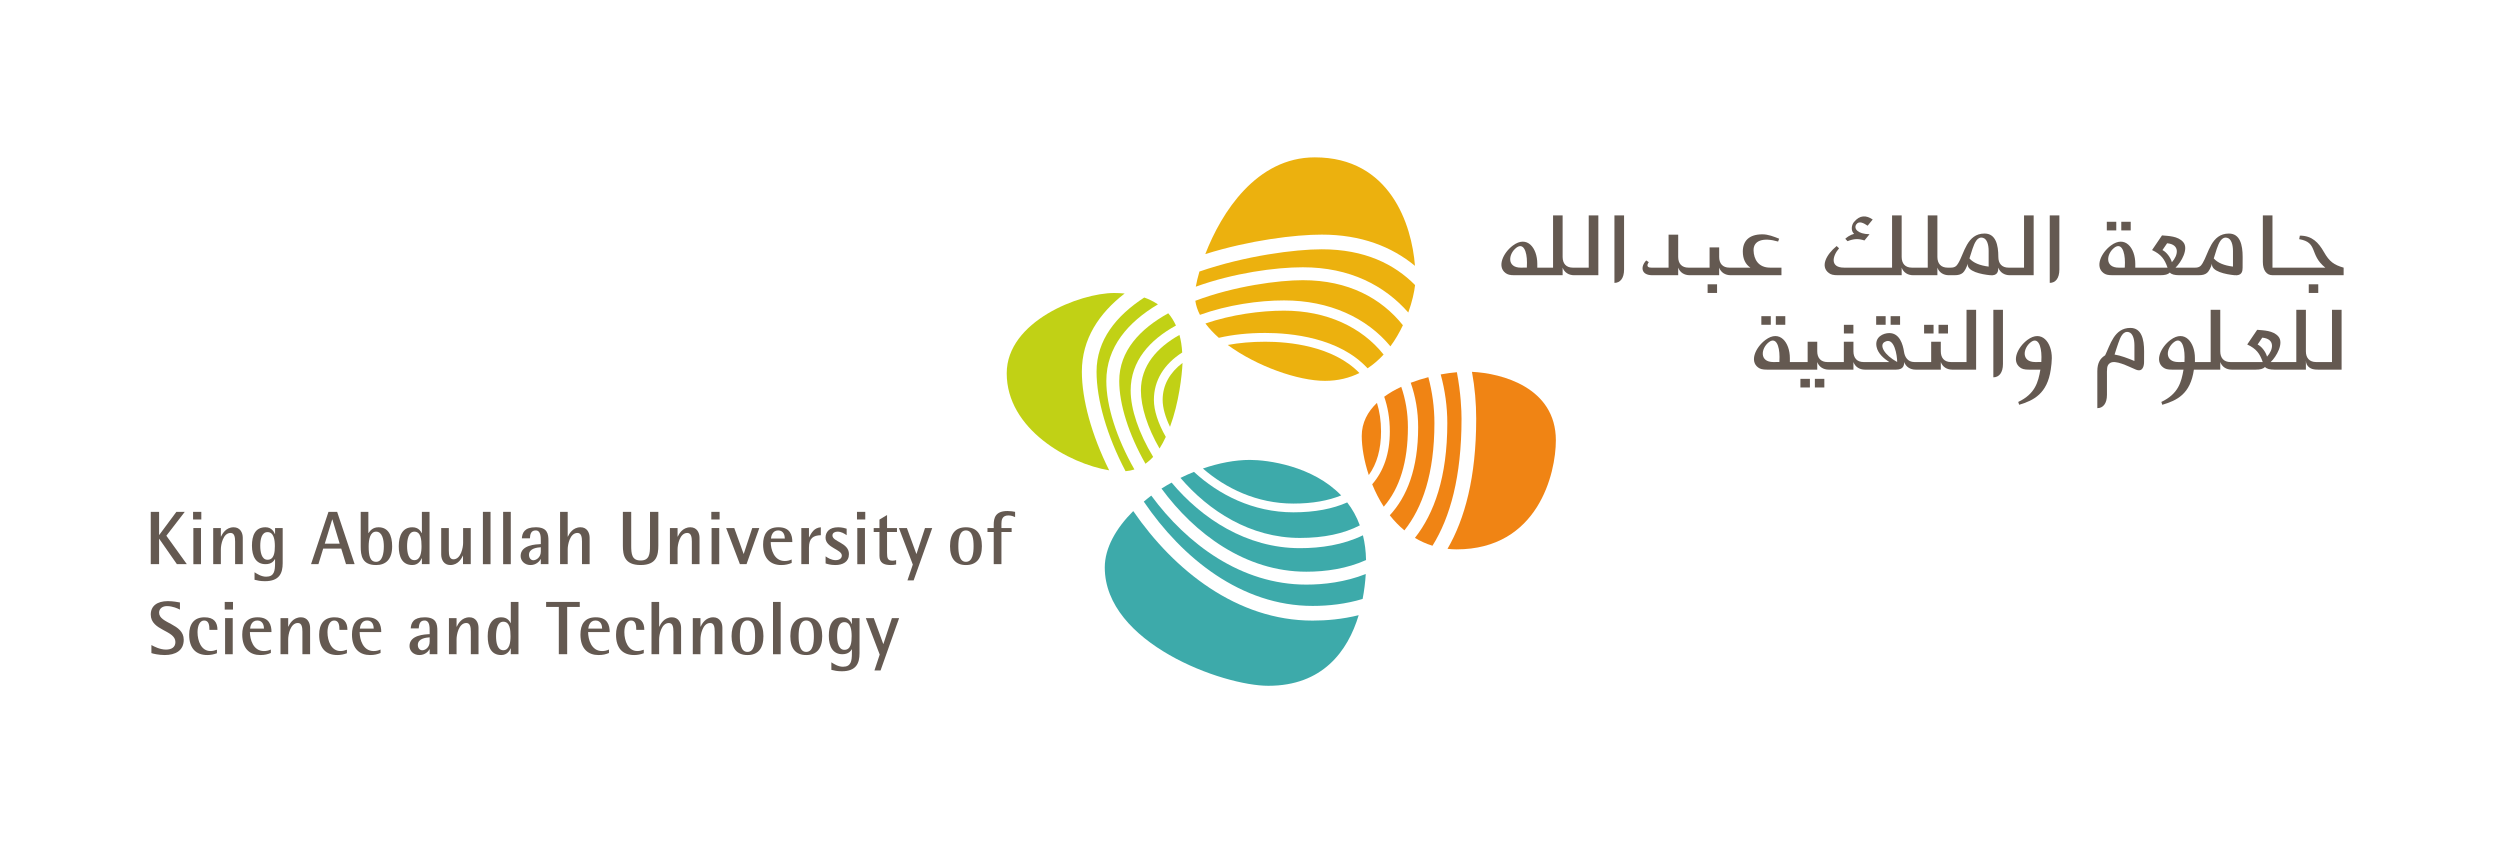 <?xml version="1.0" encoding="UTF-8" standalone="no"?>
<!-- Created with Inkscape (http://www.inkscape.org/) -->

<svg
   xmlns:dc="http://purl.org/dc/elements/1.1/"
   xmlns:cc="http://creativecommons.org/ns#"
   xmlns:rdf="http://www.w3.org/1999/02/22-rdf-syntax-ns#"
   xmlns:svg="http://www.w3.org/2000/svg"
   xmlns="http://www.w3.org/2000/svg"
   xmlns:sodipodi="http://sodipodi.sourceforge.net/DTD/sodipodi-0.dtd"
   xmlns:inkscape="http://www.inkscape.org/namespaces/inkscape"
   id="svg2"
   version="1.1"
   inkscape:version="0.91 r13725"
   xml:space="preserve"
   width="538.549"
   height="183.549"
   viewBox="0 0 538.549 183.549"
   sodipodi:docname="KAUST new logo edits horizontal-color.pdf"><defs
     id="defs6"><clipPath
       clipPathUnits="userSpaceOnUse"
       id="clipPath16"><path
         d="m 0,146.839 430.839,0 L 430.839,0 0,0 0,146.839 Z"
         id="path18"
         inkscape:connector-curvature="0" /></clipPath></defs><sodipodi:namedview
     pagecolor="#ffffff"
     bordercolor="#666666"
     borderopacity="1"
     objecttolerance="10"
     gridtolerance="10"
     guidetolerance="10"
     inkscape:pageopacity="0"
     inkscape:pageshadow="2"
     inkscape:window-width="1192"
     inkscape:window-height="706"
     id="namedview4"
     showgrid="false"
     inkscape:zoom="0.85043366"
     inkscape:cx="269.27438"
     inkscape:cy="91.774376"
     inkscape:window-x="722"
     inkscape:window-y="165"
     inkscape:window-maximized="0"
     inkscape:current-layer="g10" /><g
     id="g10"
     inkscape:groupmode="layer"
     inkscape:label="KAUST new logo edits horizontal-color"
     transform="matrix(1.25,0,0,-1.25,0,183.549)"><g
       id="g12"><g
         id="g14"
         clip-path="url(#clipPath16)"><g
           id="g20"
           transform="translate(318.394,105.276)"><path
             d="M 0,0 C 1.092,0.427 1.857,0.466 2.919,0.123 L 3.794,1.199 C 1.702,1.226 1.026,2.205 1.514,2.898 1.987,3.574 2.833,3.095 3.464,2.663 L 4.338,3.736 C 3.249,4.475 2.126,4.564 1.078,3.26 0.717,2.804 0.508,1.83 1.134,1.26 0.48,1.11 -0.092,0.694 -0.388,0.411 L 0,0 Z"
             style="fill:#645951;fill-opacity:1;fill-rule:nonzero;stroke:none"
             id="path22"
             inkscape:connector-curvature="0" /></g><g
           id="g24"
           transform="translate(353.245,109.717)"><path
             d="m 0,0 0,-11.63 c 1,0 1.657,0.811 1.657,2.288 L 1.657,0 0,0 Z"
             style="fill:#645951;fill-opacity:1;fill-rule:nonzero;stroke:none"
             id="path26"
             inkscape:connector-curvature="0" /></g><g
           id="g28"
           transform="translate(343.524,93.449)"><path
             d="m 0,0 0,-11.636 c 0.992,0 1.657,0.815 1.657,2.291 L 1.657,0 0,0 Z"
             style="fill:#645951;fill-opacity:1;fill-rule:nonzero;stroke:none"
             id="path30"
             inkscape:connector-curvature="0" /></g><g
           id="g32"
           transform="translate(342.715,103.6)"><path
             d="m 0,0 0,-2.707 c -1.548,0.202 -2.626,0.644 -3.308,1.409 0.192,0.596 0.313,1.026 0.522,1.647 0.38,1.112 0.853,2.157 1.794,1.908 C -0.304,2.084 0,1.118 0,0 m -14.99,-2.885 c 0.301,-0.833 1.05,-1.306 1.977,-1.306 l 4.179,0 0,1.306 c 0.296,-0.833 1.052,-1.306 1.974,-1.306 l 0.956,0 c 0.696,0 1.092,0.123 1.447,0.408 0.307,0.243 0.689,0.982 0.846,1.576 -0.157,-1.34 2.375,-1.838 3.867,-1.984 1.336,-0.137 1.406,0.74 1.406,1.306 0.302,-0.833 1.056,-1.306 1.977,-1.306 l 4.119,0 0,10.308 -1.66,0 0,-9.002 -2.673,0 c -1.142,0 -1.755,0.701 -1.755,1.843 0,2.092 -0.458,4.035 -2.374,4.035 -3.048,0 -3.501,-3.428 -4.53,-5.106 -0.289,-0.471 -0.532,-0.772 -1.312,-0.772 l -0.534,0 c -1.139,0 -1.754,0.701 -1.754,1.843 l 0,7.159 -1.66,0 0,-9.002 -2.744,0 c -1.134,0 -1.752,0.701 -1.752,1.843 l 0,7.159 -1.655,0 0,-9.002 -8.271,0 c -2.435,0 -2.045,1.969 -0.864,3.328 l -0.416,0.395 c -1.82,-1.492 -2.854,-3.545 -1.335,-4.655 0.347,-0.257 0.724,-0.374 1.518,-0.374 l 11.023,0 0,1.306 z"
             style="fill:#645951;fill-opacity:1;fill-rule:nonzero;stroke:none"
             id="path34"
             inkscape:connector-curvature="0" /></g><g
           id="g36"
           transform="translate(278.224,109.717)"><path
             d="m 0,0 0,-11.63 c 0.995,0 1.66,0.811 1.66,2.288 L 1.66,0 0,0 Z"
             style="fill:#645951;fill-opacity:1;fill-rule:nonzero;stroke:none"
             id="path38"
             inkscape:connector-curvature="0" /></g><g
           id="g40"
           transform="translate(401.885,93.449)"><path
             d="m 0,0 0,-9.004 -2.736,0 c -1.144,0 -1.762,0.704 -1.762,1.843 l 0,7.161 -1.652,0 0,-9.004 -4.414,0 c 1,0.94 2.327,3.278 1.311,4.422 -0.916,1.034 -2.542,1.029 -3.64,1.134 l -1.716,-2.527 c 1.591,-0.743 2.168,-1.579 2.675,-3.029 l -5.566,0 c -1.142,0 -1.755,0.704 -1.755,1.843 l 0,7.161 -1.654,0 0,-9.004 -2.713,0 0,0.672 c 0,2.718 -1.754,4.973 -4.205,3.143 -1.684,-1.26 -2.773,-3.637 -1.257,-4.75 0.354,-0.259 0.729,-0.374 1.524,-0.374 l 1.972,0 c -0.377,-2.158 -0.878,-4.164 -3.82,-5.564 l 0.162,-0.495 c 2.503,0.749 4.847,1.82 5.446,6.059 l 4.545,0 0,1.309 c 0.304,-0.83 1.053,-1.309 1.983,-1.309 l 4.105,0 c 0.801,0 1.296,0.125 1.623,0.458 0.293,-0.319 0.822,-0.458 1.621,-0.458 l 5.425,0 0,1.55 c 0.008,-0.524 0.246,-0.925 0.595,-1.176 0.35,-0.259 0.727,-0.374 1.526,-0.374 l 4.032,0 L 1.655,0 0,0 Z m -12.819,-5.983 0.804,1.187 c 2.27,-0.221 1.911,-2.087 0.822,-3.276 -0.225,0.845 -0.977,1.796 -1.626,2.089 m -12.602,-3.014 c -0.282,0 -0.84,-0.007 -1.045,-0.007 -2.445,0 -2.149,2.361 -0.777,3.422 1.213,0.945 1.838,-0.574 1.838,-2.535 l -0.016,-0.88 z"
             style="fill:#645951;fill-opacity:1;fill-rule:nonzero;stroke:none"
             id="path42"
             inkscape:connector-curvature="0" /></g><g
           id="g44"
           transform="translate(353.602,85.118)"><path
             d="m 0,0 c 0.021,2.705 -1.757,4.975 -4.21,3.14 -1.682,-1.255 -2.77,-3.635 -1.26,-4.747 0.357,-0.26 0.728,-0.375 1.53,-0.375 l 1.968,0 c -0.377,-2.155 -0.88,-4.16 -3.817,-5.566 l 0.162,-0.487 c 2.501,0.741 4.836,1.922 5.443,6.053 C -0.079,-1.275 -0.008,-0.633 0,0 m -1.81,-0.665 c -0.277,0 -0.832,-0.008 -1.039,-0.008 -2.443,0 -2.149,2.362 -0.78,3.417 1.215,0.945 1.843,-0.568 1.843,-2.532 L -1.81,-0.665 Z"
             style="fill:#645951;fill-opacity:1;fill-rule:nonzero;stroke:none"
             id="path46"
             inkscape:connector-curvature="0" /></g><g
           id="g48"
           transform="translate(263.13,100.722)"><path
             d="m 0,0 c -0.283,0 -0.836,-0.008 -1.045,-0.008 -2.44,0 -2.149,2.367 -0.777,3.423 1.209,0.942 1.843,-0.571 1.843,-2.533 L 0,0 Z m 6.166,-1.314 0,1.306 C 6.472,-0.84 7.221,-1.314 8.148,-1.314 l 4.173,0 0,10.308 -1.657,0 0,-9.002 -2.739,0 c -1.144,0 -1.759,0.702 -1.759,1.843 l 0,7.159 -1.649,0 0,-9.002 -2.716,0 0,0.673 c 0,2.718 -1.751,4.975 -4.207,3.137 -1.682,-1.254 -2.771,-3.632 -1.26,-4.742 0.357,-0.262 0.731,-0.374 1.529,-0.374 l 8.303,0 z"
             style="fill:#645951;fill-opacity:1;fill-rule:nonzero;stroke:none"
             id="path50"
             inkscape:connector-curvature="0" /></g><g
           id="g52"
           transform="translate(384.12,106.59)"><path
             d="m 0,0 c -3.053,0 -3.503,-3.422 -4.529,-5.105 -0.288,-0.469 -0.537,-0.773 -1.318,-0.773 l -3.356,0 c 1,0.94 2.327,3.283 1.316,4.419 -0.921,1.043 -2.545,1.035 -3.641,1.14 l -1.715,-2.527 c 1.589,-0.746 2.162,-1.584 2.668,-3.032 l -5.559,0 0,0.67 c 0,2.726 -1.752,4.98 -4.208,3.145 -1.683,-1.257 -2.772,-3.634 -1.259,-4.747 0.351,-0.259 0.733,-0.369 1.529,-0.369 l 8.271,0 c 0.796,0 1.296,0.125 1.621,0.455 0.288,-0.317 0.82,-0.455 1.62,-0.455 l 3.355,0 c 0.696,0 1.089,0.12 1.445,0.406 0.306,0.248 0.689,0.981 0.846,1.576 -0.157,-1.344 2.38,-1.83 3.864,-1.982 1.335,-0.139 1.411,0.736 1.411,1.301 l 0.008,1.843 C 2.369,-1.94 1.916,0 0,0 m -17.941,-5.873 c -0.28,0 -0.83,-0.005 -1.039,-0.005 -2.446,0 -2.15,2.364 -0.781,3.427 1.213,0.94 1.844,-0.57 1.844,-2.537 l -0.024,-0.885 z m 6.486,3.022 0.808,1.178 c 2.266,-0.215 1.905,-2.081 0.818,-3.27 -0.226,0.848 -0.977,1.796 -1.626,2.092 M 0.701,-5.697 c -1.553,0.198 -2.628,0.646 -3.311,1.405 0.199,0.6 0.311,1.032 0.518,1.653 0.382,1.113 0.863,2.155 1.804,1.901 0.683,-0.168 0.989,-1.134 0.989,-2.252 l 0,-2.707 z"
             style="fill:#645951;fill-opacity:1;fill-rule:nonzero;stroke:none"
             id="path54"
             inkscape:connector-curvature="0" /></g><g
           id="g56"
           transform="translate(305.059,100.715)"><path
             d="m 0,0 c -2.05,0 -2.814,1.464 -2.856,2.959 -0.05,1.723 1.652,2.286 4.231,1.537 L 1.553,4.988 C 0.615,5.352 -0.333,5.742 -1.33,5.742 -3.621,5.742 -4.71,4.614 -4.71,2.77 -4.71,1.503 -4.255,0.571 -3.403,0 L -7.03,0 c -1.139,0 -1.754,0.702 -1.754,1.841 l 0,1.649 -1.652,0 0,-3.49 -3.656,0 c -1.138,0 -1.754,0.702 -1.754,1.841 l 0,3.836 -1.657,0 0,-5.677 -2.987,0 c -0.825,0 -0.747,0.487 -0.422,0.94 l -0.442,0.301 c -1.056,-1.123 -0.854,-2.547 1.031,-2.547 l 4.477,0 0,1.306 c 0.304,-0.835 1.053,-1.306 1.982,-1.306 l 5.08,0 0,1.306 c 0.301,-0.835 1.053,-1.306 1.981,-1.306 l 8.753,0 L 1.95,0 0,0 Z"
             style="fill:#645951;fill-opacity:1;fill-rule:nonzero;stroke:none"
             id="path58"
             inkscape:connector-curvature="0" /></g><g
           id="g60"
           transform="translate(400.5,103.399)"><path
             d="M 0,0 C -0.94,1.644 -2.045,2.833 -4.152,2.833 L -4.266,2.225 c 3.321,-0.573 1.692,-2.662 4.498,-4.911 l -9.105,0 0,9.009 -1.658,0 0,-8.025 c 0,-1.48 0.665,-2.286 1.658,-2.286 l 12.264,0 0,1.302 C 1.723,-2.208 0.935,-1.645 0,0"
             style="fill:#645951;fill-opacity:1;fill-rule:nonzero;stroke:none"
             id="path62"
             inkscape:connector-curvature="0" /></g><g
           id="g64"
           transform="translate(306.651,84.453)"><path
             d="m 0,0 c -0.277,0 -0.827,-0.008 -1.042,-0.008 -2.435,0 -2.147,2.362 -0.777,3.42 1.215,0.943 1.842,-0.571 1.842,-2.535 L 0,0 Z M 18.116,3.443 C 19.834,4.462 20.3,1.035 20.3,0 18.085,1.205 17.171,2.875 18.116,3.443 m -16.309,-3.451 0,0.673 C 1.807,3.38 0.055,5.64 -2.4,3.805 -4.082,2.548 -5.174,0.17 -3.663,-0.942 c 0.353,-0.26 0.73,-0.375 1.532,-0.375 l 8.656,0 0,1.309 c 0.303,-0.829 1.05,-1.309 1.977,-1.309 l 4.26,0 0,1.309 c 0.303,-0.829 1.05,-1.309 1.976,-1.309 l 5.355,0 c 1.291,0 1.411,0.744 1.411,1.309 0.301,-0.829 1.053,-1.309 1.975,-1.309 l 4.34,0 0,1.309 c 0.304,-0.829 1.045,-1.309 1.972,-1.309 l 4.113,0 0,10.311 -1.652,0 0,-9.002 -2.676,0 c -1.146,0 -1.757,0.705 -1.757,1.846 l 0,1.65 -1.66,0 0,-3.496 -2.901,0 c -1.136,0 -1.65,0.883 -1.78,1.768 -0.186,1.251 -0.746,3.225 -2.542,3.225 -1.022,0 -2.538,-0.662 -2.187,-2.372 0.238,-1.165 1.286,-2.039 2.187,-2.621 l -4.425,0 c -1.139,0 -1.749,0.705 -1.749,1.846 l 0,1.65 -1.655,0 0,-3.496 -2.828,0 c -1.139,0 -1.754,0.705 -1.754,1.846 l 0,1.65 -1.655,0 0,-3.496 -3.063,0 z"
             style="fill:#645951;fill-opacity:1;fill-rule:nonzero;stroke:none"
             id="path66"
             inkscape:connector-curvature="0" /></g><path
           d="m 294.283,96.353 1.628,0 0,1.492 -1.628,0 0,-1.492 z"
           style="fill:#645951;fill-opacity:1;fill-rule:nonzero;stroke:none"
           id="path68"
           inkscape:connector-curvature="0" /><path
           d="m 365.573,107.13 1.626,0 0,1.49 -1.626,0 0,-1.49 z"
           style="fill:#645951;fill-opacity:1;fill-rule:nonzero;stroke:none"
           id="path70"
           inkscape:connector-curvature="0" /><path
           d="m 363.078,107.13 1.631,0 0,1.49 -1.631,0 0,-1.49 z"
           style="fill:#645951;fill-opacity:1;fill-rule:nonzero;stroke:none"
           id="path72"
           inkscape:connector-curvature="0" /><path
           d="m 306.038,90.868 1.631,0 0,1.484 -1.631,0 0,-1.484 z"
           style="fill:#645951;fill-opacity:1;fill-rule:nonzero;stroke:none"
           id="path74"
           inkscape:connector-curvature="0" /><path
           d="m 317.768,89.367 1.637,0 0,1.495 -1.637,0 0,-1.495 z"
           style="fill:#645951;fill-opacity:1;fill-rule:nonzero;stroke:none"
           id="path76"
           inkscape:connector-curvature="0" /><path
           d="m 303.543,90.868 1.628,0 0,1.484 -1.628,0 0,-1.484 z"
           style="fill:#645951;fill-opacity:1;fill-rule:nonzero;stroke:none"
           id="path78"
           inkscape:connector-curvature="0" /><path
           d="m 325.822,90.868 1.629,0 0,1.484 -1.629,0 0,-1.484 z"
           style="fill:#645951;fill-opacity:1;fill-rule:nonzero;stroke:none"
           id="path80"
           inkscape:connector-curvature="0" /><path
           d="m 323.331,90.868 1.634,0 0,1.484 -1.634,0 0,-1.484 z"
           style="fill:#645951;fill-opacity:1;fill-rule:nonzero;stroke:none"
           id="path82"
           inkscape:connector-curvature="0" /><path
           d="m 334.079,89.367 1.629,0 0,1.495 -1.629,0 0,-1.495 z"
           style="fill:#645951;fill-opacity:1;fill-rule:nonzero;stroke:none"
           id="path84"
           inkscape:connector-curvature="0" /><path
           d="m 331.59,89.367 1.631,0 0,1.495 -1.631,0 0,-1.495 z"
           style="fill:#645951;fill-opacity:1;fill-rule:nonzero;stroke:none"
           id="path86"
           inkscape:connector-curvature="0" /><path
           d="m 312.767,80.064 1.631,0 0,1.487 -1.631,0 0,-1.487 z"
           style="fill:#645951;fill-opacity:1;fill-rule:nonzero;stroke:none"
           id="path88"
           inkscape:connector-curvature="0" /><path
           d="m 310.275,80.064 1.636,0 0,1.487 -1.636,0 0,-1.487 z"
           style="fill:#645951;fill-opacity:1;fill-rule:nonzero;stroke:none"
           id="path90"
           inkscape:connector-curvature="0" /><path
           d="m 397.882,96.353 1.636,0 0,1.492 -1.636,0 0,-1.492 z"
           style="fill:#645951;fill-opacity:1;fill-rule:nonzero;stroke:none"
           id="path92"
           inkscape:connector-curvature="0" /><g
           id="g94"
           transform="translate(367.138,90.328)"><path
             d="M 0,0 C 1.917,0 2.367,-1.935 2.367,-4.032 L 2.359,-5.878 c 0,-0.563 -0.17,-1.822 -1.409,-1.307 -1.471,0.616 -3.542,1.731 -4.459,1.126 -0.607,-0.408 -0.525,-1.028 -0.525,-2.343 l 0,-3.144 c 0,-1.477 -0.671,-2.284 -1.66,-2.284 l 0,6.368 c 0,1.492 0.547,2.205 1.235,2.666 0.034,0.021 0.073,0.042 0.107,0.065 C -3.472,-2.956 -2.802,0 0,0 m 0.699,-5.697 0,2.712 c 0,1.113 -0.303,2.077 -0.987,2.26 -0.947,0.241 -1.424,-0.804 -1.799,-1.917 -0.196,-0.539 -0.444,-1.356 -0.634,-1.948 1.059,-0.167 2.313,-0.649 3.42,-1.107"
             style="fill:#645951;fill-opacity:1;fill-rule:nonzero;stroke:none"
             id="path96"
             inkscape:connector-curvature="0" /></g><g
           id="g98"
           transform="translate(25.98,58.629)"><path
             d="m 0,0 1.437,0 0,-3.985 0.021,0 L 4.417,0 5.862,0 2.689,-4.116 l 3.527,-4.899 -1.71,0 -3.048,4.37 -0.021,0 0,-4.37 L 0,-9.015 0,0 Z"
             style="fill:#645951;fill-opacity:1;fill-rule:nonzero;stroke:none"
             id="path100"
             inkscape:connector-curvature="0" /></g><path
           d="m 33.274,57.314 1.42,0 0,1.314 -1.42,0 0,-1.314 z m 0.048,-7.705 1.319,0 0,6.231 -1.319,0 0,-6.231 z"
           style="fill:#645951;fill-opacity:1;fill-rule:nonzero;stroke:none"
           id="path102"
           inkscape:connector-curvature="0" /><g
           id="g104"
           transform="translate(36.743,55.832)"><path
             d="m 0,0 1.319,0 0,-1.472 0.024,0 c 0.213,0.44 0.812,1.611 2.181,1.611 1.097,0 1.571,-0.909 1.571,-1.809 l 0,-4.546 -1.322,0 0,3.886 c 0,0.788 -0.118,1.492 -0.786,1.492 -1.298,0 -1.668,-2.037 -1.668,-2.809 l 0,-2.569 L 0,-6.216 0,0 Z"
             style="fill:#645951;fill-opacity:1;fill-rule:nonzero;stroke:none"
             id="path106"
             inkscape:connector-curvature="0" /></g><g
           id="g108"
           transform="translate(46.109,50.373)"><path
             d="M 0,0 C 1.149,0 1.26,1.319 1.26,2.346 1.26,3.377 1.1,4.765 0,4.765 -1.058,4.765 -1.257,3.422 -1.257,2.417 -1.257,1.356 -1.047,0 0,0 m 2.608,-0.579 c 0,-1.746 -0.571,-3.115 -3.066,-3.115 -0.799,0 -1.316,0.125 -1.785,0.246 l 0,1.293 c 0.41,-0.257 1.148,-0.762 1.992,-0.762 1.388,0 1.545,0.964 1.545,2.338 l 0,0.689 -0.029,0 c -0.181,-0.309 -0.547,-0.869 -1.616,-0.869 -1.646,0 -2.337,1.34 -2.337,3.176 0,1.759 0.544,3.184 2.337,3.184 1.019,0 1.451,-0.747 1.616,-1.166 l 0.029,0 0,1.029 1.314,0 0,-6.043 z"
             style="fill:#645951;fill-opacity:1;fill-rule:nonzero;stroke:none"
             id="path110"
             inkscape:connector-curvature="0" /></g><g
           id="g112"
           transform="translate(55.972,53.151)"><path
             d="M 0,0 2.566,0 1.307,4.179 1.28,4.179 0,0 Z m 0.636,5.478 1.493,0 3.014,-9.013 -1.486,0 -0.821,2.681 -3.11,0 -0.821,-2.681 -1.274,0 3.005,9.013 z"
             style="fill:#645951;fill-opacity:1;fill-rule:nonzero;stroke:none"
             id="path114"
             inkscape:connector-curvature="0" /></g><g
           id="g116"
           transform="translate(64.817,50.017)"><path
             d="M 0,0 C 1.068,0 1.332,1.414 1.332,2.671 1.332,3.768 1.081,5.2 0,5.2 -1.034,5.2 -1.283,3.857 -1.283,2.671 -1.283,1.105 -1.084,0.013 0,0 m -1.336,4.951 0.026,0 c 0.276,0.39 0.697,1.003 1.734,1.003 1.678,0 2.341,-1.409 2.341,-3.283 0,-2.286 -1.126,-3.226 -2.765,-3.226 -2.43,0 -2.655,1.631 -2.655,3.226 l 0,5.943 1.319,0 0,-3.663 z"
             style="fill:#645951;fill-opacity:1;fill-rule:nonzero;stroke:none"
             id="path118"
             inkscape:connector-curvature="0" /></g><g
           id="g120"
           transform="translate(71.412,50.305)"><path
             d="M 0,0 C 1.084,0 1.232,1.388 1.232,2.409 1.232,3.498 1.131,4.912 0,4.912 -1.035,4.912 -1.257,3.498 -1.257,2.409 -1.257,1.388 -1.061,0 0,0 m 1.293,0.328 -0.031,0 C 1.084,-0.089 0.648,-0.84 -0.354,-0.84 c -1.786,0 -2.337,1.466 -2.337,3.249 0,1.872 0.693,3.257 2.337,3.257 1.055,0 1.438,-0.667 1.616,-1.003 l 0.031,0 0,3.663 1.319,0 0,-9.014 -1.319,0 0,1.016 z"
             style="fill:#645951;fill-opacity:1;fill-rule:nonzero;stroke:none"
             id="path122"
             inkscape:connector-curvature="0" /></g><g
           id="g124"
           transform="translate(79.793,51.091)"><path
             d="m 0,0 -0.018,0 c -0.212,-0.458 -0.796,-1.628 -2.176,-1.628 -1.097,0 -1.564,0.918 -1.564,1.827 l 0,4.543 1.315,0 0,-3.899 c 0,-0.778 0.123,-1.485 0.791,-1.485 1.298,0 1.67,2.043 1.67,2.81 l 0,2.574 1.317,0 0,-6.219 L 0,-1.477 0,0 Z"
             style="fill:#645951;fill-opacity:1;fill-rule:nonzero;stroke:none"
             id="path126"
             inkscape:connector-curvature="0" /></g><path
           d="m 83.221,49.609 1.316,0 0,9.02 -1.316,0 0,-9.02 z"
           style="fill:#645951;fill-opacity:1;fill-rule:nonzero;stroke:none"
           id="path128"
           inkscape:connector-curvature="0" /><path
           d="m 86.708,49.609 1.319,0 0,9.02 -1.319,0 0,-9.02 z"
           style="fill:#645951;fill-opacity:1;fill-rule:nonzero;stroke:none"
           id="path130"
           inkscape:connector-curvature="0" /><g
           id="g132"
           transform="translate(93.201,52.528)"><path
             d="m 0,0 c -0.553,-0.037 -2.037,-0.157 -2.037,-1.304 0,-0.568 0.324,-0.935 0.754,-0.935 0.456,0 1.283,0.45 1.283,1.506 L 0,0 Z m 0,-2.045 -0.031,0 c -0.205,-0.379 -0.755,-1.021 -1.752,-1.021 -0.975,0 -1.695,0.696 -1.695,1.561 0,1.924 2.651,2.007 3.478,2.049 l 0,0.553 c 0,0.678 0,1.804 -0.877,1.804 -0.814,0 -0.959,-0.631 -1.003,-1.364 l -1.386,0 c 0.067,0.929 0.43,1.909 2.389,1.909 2.023,0 2.193,-1.134 2.193,-2.349 l 0,-4.011 -1.316,0 0,0.869 z"
             style="fill:#645951;fill-opacity:1;fill-rule:nonzero;stroke:none"
             id="path134"
             inkscape:connector-curvature="0" /></g><g
           id="g136"
           transform="translate(96.521,58.629)"><path
             d="m 0,0 1.314,0 0,-4.27 0.033,0 c 0.206,0.445 0.811,1.615 2.183,1.615 1.094,0 1.563,-0.911 1.563,-1.812 l 0,-4.548 -1.317,0 0,3.889 c 0,0.788 -0.115,1.492 -0.783,1.492 -1.311,0 -1.679,-2.035 -1.679,-2.81 l 0,-2.571 L 0,-9.015 0,0 Z"
             style="fill:#645951;fill-opacity:1;fill-rule:nonzero;stroke:none"
             id="path138"
             inkscape:connector-curvature="0" /></g><g
           id="g140"
           transform="translate(113.454,52.813)"><path
             d="m 0,0 c 0,-1.646 -0.274,-3.349 -3.053,-3.349 -2.783,0 -3.058,1.703 -3.058,3.349 l 0,5.815 1.437,0 0,-5.815 c 0,-1.442 0.106,-2.566 1.621,-2.566 1.516,0 1.618,1.124 1.618,2.566 l 0,5.815 L 0,5.815 0,0 Z"
             style="fill:#645951;fill-opacity:1;fill-rule:nonzero;stroke:none"
             id="path142"
             inkscape:connector-curvature="0" /></g><g
           id="g144"
           transform="translate(115.451,55.832)"><path
             d="m 0,0 1.319,0 0,-1.472 0.032,0 c 0.202,0.44 0.809,1.611 2.181,1.611 1.097,0 1.569,-0.909 1.569,-1.809 l 0,-4.546 -1.323,0 0,3.886 c 0,0.788 -0.121,1.492 -0.788,1.492 -1.303,0 -1.671,-2.037 -1.671,-2.809 l 0,-2.569 L 0,-6.216 0,0 Z"
             style="fill:#645951;fill-opacity:1;fill-rule:nonzero;stroke:none"
             id="path146"
             inkscape:connector-curvature="0" /></g><path
           d="m 122.586,57.314 1.427,0 0,1.314 -1.427,0 0,-1.314 z m 0.047,-7.705 1.319,0 0,6.231 -1.319,0 0,-6.231 z"
           style="fill:#645951;fill-opacity:1;fill-rule:nonzero;stroke:none"
           id="path148"
           inkscape:connector-curvature="0" /><g
           id="g150"
           transform="translate(125.144,55.832)"><path
             d="m 0,0 1.398,0 1.606,-4.438 0.028,0 L 4.493,0 5.708,0 3.512,-6.216 2.367,-6.216 0,0 Z"
             style="fill:#645951;fill-opacity:1;fill-rule:nonzero;stroke:none"
             id="path152"
             inkscape:connector-curvature="0" /></g><g
           id="g154"
           transform="translate(135.253,54.031)"><path
             d="M 0,0 C 0,0.482 -0.173,1.398 -1.149,1.398 -2.165,1.398 -2.361,0.348 -2.391,0 L 0,0 Z m 1.179,-4.21 c -0.553,-0.22 -1.03,-0.359 -1.821,-0.359 -1.719,0 -3.102,1.027 -3.102,3.532 0,1.726 0.694,2.98 2.647,2.98 2.011,0 2.391,-1.346 2.391,-2.548 l -3.724,0 c 0,-1.225 0.555,-3.267 2.411,-3.267 0.412,0 0.807,0.081 1.198,0.267 l 0,-0.605 z"
             style="fill:#645951;fill-opacity:1;fill-rule:nonzero;stroke:none"
             id="path156"
             inkscape:connector-curvature="0" /></g><g
           id="g158"
           transform="translate(138.097,55.832)"><path
             d="m 0,0 1.316,0 0,-1.582 0.03,0 c 0.419,0.828 0.882,1.637 2.015,1.721 l 0,-1.365 C 2.095,-1.27 1.316,-1.702 1.316,-3.372 l 0,-2.844 L 0,-6.216 0,0 Z"
             style="fill:#645951;fill-opacity:1;fill-rule:nonzero;stroke:none"
             id="path160"
             inkscape:connector-curvature="0" /></g><g
           id="g162"
           transform="translate(145.91,54.607)"><path
             d="m 0,0 c -0.434,0.294 -0.942,0.61 -1.573,0.61 -0.411,0 -0.877,-0.188 -0.877,-0.654 0,-1.121 2.843,-1.226 2.843,-3.207 0,-1.341 -1.042,-1.894 -2.365,-1.894 -0.796,0 -1.339,0.176 -1.657,0.278 l 0,1.22 c 0.375,-0.262 0.998,-0.655 1.723,-0.655 0.757,0 1.074,0.393 1.074,0.788 0,1.092 -2.805,1.312 -2.805,3.09 0,0.94 0.616,1.788 2.174,1.788 0.667,0 1.246,-0.177 1.463,-0.246 L 0,0 Z"
             style="fill:#645951;fill-opacity:1;fill-rule:nonzero;stroke:none"
             id="path164"
             inkscape:connector-curvature="0" /></g><path
           d="m 147.688,57.314 1.427,0 0,1.314 -1.427,0 0,-1.314 z m 0.054,-7.705 1.319,0 0,6.231 -1.319,0 0,-6.231 z"
           style="fill:#645951;fill-opacity:1;fill-rule:nonzero;stroke:none"
           id="path166"
           inkscape:connector-curvature="0" /><g
           id="g168"
           transform="translate(154.435,49.564)"><path
             d="m 0,0 c -0.265,-0.071 -0.615,-0.102 -0.916,-0.102 -1.244,0 -1.956,0.387 -1.956,1.586 l 0,4.106 -0.992,0 0,0.678 0.992,0 0,1.464 1.308,0.793 0,-2.257 1.71,0 0,-0.678 -1.71,0 0,-3.585 c 0,-0.913 0.103,-1.353 0.949,-1.353 0.209,0 0.431,0.023 0.615,0.097 L 0,0 Z"
             style="fill:#645951;fill-opacity:1;fill-rule:nonzero;stroke:none"
             id="path170"
             inkscape:connector-curvature="0" /></g><g
           id="g172"
           transform="translate(157.31,49.543)"><path
             d="m 0,0 -2.394,6.294 1.375,0 1.626,-4.445 0.035,0 1.458,4.445 1.246,0 -3.204,-9.017 -1.064,0 L 0,0 Z"
             style="fill:#645951;fill-opacity:1;fill-rule:nonzero;stroke:none"
             id="path174"
             inkscape:connector-curvature="0" /></g><g
           id="g176"
           transform="translate(166.46,50.017)"><path
             d="M 0,0 C 1.184,0 1.325,1.563 1.325,2.697 1.325,3.839 1.184,5.412 0,5.412 -1.157,5.412 -1.304,3.839 -1.304,2.697 -1.304,1.563 -1.157,0 0,0 m -2.738,2.697 c 0,2.111 0.914,3.257 2.738,3.257 1.83,0 2.755,-1.146 2.755,-3.257 0,-2.1 -0.925,-3.252 -2.755,-3.252 -1.824,0 -2.738,1.152 -2.738,3.252"
             style="fill:#645951;fill-opacity:1;fill-rule:nonzero;stroke:none"
             id="path178"
             inkscape:connector-curvature="0" /></g><g
           id="g180"
           transform="translate(171.254,55.154)"><path
             d="m 0,0 -1.078,0 0,0.684 1.078,0 0,0.578 c 0,1.15 0.278,2.357 2.367,2.357 0.539,0 1.008,-0.077 1.317,-0.144 l 0,-0.904 C 3.415,2.692 3.059,2.856 2.527,2.856 1.453,2.856 1.328,2.089 1.328,1.424 l 0,-0.74 1.759,0 0,-0.684 -1.759,0 0,-5.54 L 0,-5.54 0,0 Z"
             style="fill:#645951;fill-opacity:1;fill-rule:nonzero;stroke:none"
             id="path182"
             inkscape:connector-curvature="0" /></g><g
           id="g184"
           transform="translate(31.009,41.778)"><path
             d="m 0,0 c -0.329,0.178 -1.257,0.61 -2.238,0.61 -0.796,0 -1.354,-0.45 -1.354,-1.136 0,-1.896 4.247,-1.849 4.247,-4.666 0,-1.893 -1.466,-2.634 -3.278,-2.634 -1.022,0 -2.017,0.23 -2.294,0.338 l 0,1.384 c 0.408,-0.222 1.451,-0.782 2.512,-0.782 0.941,0 1.623,0.39 1.623,1.304 0,2.063 -4.247,1.932 -4.247,4.739 0,1.458 1.084,2.309 2.942,2.309 0.846,0 1.732,-0.165 2.087,-0.23 L 0,0 Z"
             style="fill:#645951;fill-opacity:1;fill-rule:nonzero;stroke:none"
             id="path186"
             inkscape:connector-curvature="0" /></g><g
           id="g188"
           transform="translate(37.385,34.261)"><path
             d="m 0,0 c -0.537,-0.197 -1.1,-0.309 -1.665,-0.309 -1.967,0 -3.118,1.181 -3.118,3.498 0,1.859 0.847,3.006 2.638,3.006 1.673,0 2.234,-0.891 2.234,-2.168 l -1.383,0 c 0,0.743 -0.081,1.618 -0.905,1.618 -0.754,0 -1.145,-0.891 -1.145,-2.011 0,-1.516 0.637,-3.252 2.231,-3.252 0.38,0 0.741,0.089 1.113,0.23 L 0,0 Z"
             style="fill:#645951;fill-opacity:1;fill-rule:nonzero;stroke:none"
             id="path190"
             inkscape:connector-curvature="0" /></g><path
           d="m 38.728,41.788 1.425,0 0,1.317 -1.425,0 0,-1.317 z m 0.063,-7.698 1.316,0 0,6.227 -1.316,0 0,-6.227 z"
           style="fill:#645951;fill-opacity:1;fill-rule:nonzero;stroke:none"
           id="path192"
           inkscape:connector-curvature="0" /><g
           id="g194"
           transform="translate(45.493,38.51)"><path
             d="M 0,0 C 0,0.479 -0.173,1.396 -1.143,1.396 -2.168,1.396 -2.364,0.353 -2.39,0 L 0,0 Z m 1.184,-4.205 c -0.558,-0.223 -1.036,-0.354 -1.826,-0.354 -1.722,0 -3.105,1.019 -3.105,3.527 0,1.721 0.697,2.98 2.65,2.98 2.011,0 2.391,-1.348 2.391,-2.55 l -3.721,0 c 0,-1.226 0.545,-3.268 2.416,-3.268 0.402,0 0.791,0.078 1.195,0.262 l 0,-0.597 z"
             style="fill:#645951;fill-opacity:1;fill-rule:nonzero;stroke:none"
             id="path196"
             inkscape:connector-curvature="0" /></g><g
           id="g198"
           transform="translate(48.342,40.317)"><path
             d="m 0,0 1.322,0 0,-1.477 0.027,0 c 0.202,0.448 0.803,1.618 2.18,1.618 1.1,0 1.569,-0.921 1.569,-1.822 l 0,-4.543 -1.325,0 0,3.891 c 0,0.785 -0.118,1.492 -0.777,1.492 -1.313,0 -1.674,-2.034 -1.674,-2.807 l 0,-2.576 L 0,-6.224 0,0 Z"
             style="fill:#645951;fill-opacity:1;fill-rule:nonzero;stroke:none"
             id="path200"
             inkscape:connector-curvature="0" /></g><g
           id="g202"
           transform="translate(59.785,34.261)"><path
             d="m 0,0 c -0.532,-0.197 -1.1,-0.309 -1.657,-0.309 -1.972,0 -3.127,1.181 -3.127,3.498 0,1.859 0.848,3.006 2.642,3.006 1.676,0 2.228,-0.891 2.228,-2.168 l -1.374,0 c 0,0.743 -0.082,1.618 -0.903,1.618 -0.757,0 -1.158,-0.891 -1.158,-2.011 0,-1.516 0.644,-3.252 2.242,-3.252 0.377,0 0.743,0.089 1.107,0.23 L 0,0 Z"
             style="fill:#645951;fill-opacity:1;fill-rule:nonzero;stroke:none"
             id="path204"
             inkscape:connector-curvature="0" /></g><g
           id="g206"
           transform="translate(64.406,38.51)"><path
             d="M 0,0 C 0,0.479 -0.168,1.396 -1.145,1.396 -2.16,1.396 -2.364,0.353 -2.386,0 L 0,0 Z m 1.179,-4.205 c -0.551,-0.223 -1.033,-0.354 -1.818,-0.354 -1.725,0 -3.108,1.019 -3.108,3.527 0,1.721 0.694,2.98 2.652,2.98 2.014,0 2.394,-1.348 2.394,-2.55 l -3.726,0 c 0,-1.226 0.552,-3.268 2.419,-3.268 0.405,0 0.79,0.078 1.187,0.262 l 0,-0.597 z"
             style="fill:#645951;fill-opacity:1;fill-rule:nonzero;stroke:none"
             id="path208"
             inkscape:connector-curvature="0" /></g><g
           id="g210"
           transform="translate(74.046,37.004)"><path
             d="m 0,0 c -0.545,-0.042 -2.037,-0.154 -2.037,-1.307 0,-0.565 0.335,-0.923 0.764,-0.923 0.454,0 1.273,0.442 1.273,1.497 L 0,0 Z m 0,-2.055 -0.024,0 c -0.206,-0.362 -0.754,-0.998 -1.751,-0.998 -0.98,0 -1.697,0.689 -1.697,1.553 0,1.917 2.653,2.016 3.472,2.047 l 0,0.55 c 0,0.678 0,1.804 -0.872,1.804 -0.812,0 -0.956,-0.626 -1.014,-1.364 l -1.377,0 c 0.061,0.935 0.435,1.914 2.391,1.914 2.021,0 2.197,-1.134 2.197,-2.354 l 0,-4.006 -1.325,0 0,0.854 z"
             style="fill:#645951;fill-opacity:1;fill-rule:nonzero;stroke:none"
             id="path212"
             inkscape:connector-curvature="0" /></g><g
           id="g214"
           transform="translate(77.368,40.317)"><path
             d="m 0,0 1.314,0 0,-1.477 0.035,0 c 0.207,0.448 0.808,1.618 2.185,1.618 1.093,0 1.564,-0.921 1.564,-1.822 l 0,-4.543 -1.325,0 0,3.891 c 0,0.785 -0.113,1.492 -0.778,1.492 -1.308,0 -1.681,-2.034 -1.681,-2.807 l 0,-2.576 L 0,-6.224 0,0 Z"
             style="fill:#645951;fill-opacity:1;fill-rule:nonzero;stroke:none"
             id="path216"
             inkscape:connector-curvature="0" /></g><g
           id="g218"
           transform="translate(86.74,34.782)"><path
             d="M 0,0 C 1.087,0 1.241,1.39 1.241,2.422 1.241,3.506 1.139,4.915 0,4.915 -1.029,4.915 -1.255,3.506 -1.255,2.422 -1.255,1.39 -1.061,0 0,0 m 1.288,0.33 -0.021,0 c -0.18,-0.419 -0.61,-1.16 -1.623,-1.16 -1.784,0 -2.333,1.461 -2.333,3.252 0,1.864 0.691,3.252 2.333,3.252 1.063,0 1.443,-0.668 1.623,-1.009 l 0.021,0 0,3.658 1.322,0 0,-9.009 -1.322,0 0,1.016 z"
             style="fill:#645951;fill-opacity:1;fill-rule:nonzero;stroke:none"
             id="path220"
             inkscape:connector-curvature="0" /></g><g
           id="g222"
           transform="translate(96.304,42.246)"><path
             d="m 0,0 -2.189,0 0,0.859 5.799,0 L 3.61,0 1.44,0 1.44,-8.15 0,-8.15 0,0 Z"
             style="fill:#645951;fill-opacity:1;fill-rule:nonzero;stroke:none"
             id="path224"
             inkscape:connector-curvature="0" /></g><g
           id="g226"
           transform="translate(103.771,38.51)"><path
             d="M 0,0 C 0,0.479 -0.164,1.396 -1.144,1.396 -2.162,1.396 -2.357,0.353 -2.385,0 L 0,0 Z m 1.176,-4.205 c -0.544,-0.223 -1.034,-0.354 -1.815,-0.354 -1.718,0 -3.102,1.019 -3.102,3.527 0,1.721 0.691,2.98 2.649,2.98 2.009,0 2.394,-1.348 2.394,-2.55 l -3.721,0 c 0,-1.226 0.539,-3.268 2.406,-3.268 0.408,0 0.801,0.078 1.189,0.262 l 0,-0.597 z"
             style="fill:#645951;fill-opacity:1;fill-rule:nonzero;stroke:none"
             id="path228"
             inkscape:connector-curvature="0" /></g><g
           id="g230"
           transform="translate(110.946,34.261)"><path
             d="m 0,0 c -0.534,-0.197 -1.092,-0.309 -1.657,-0.309 -1.975,0 -3.124,1.181 -3.124,3.498 0,1.859 0.848,3.006 2.639,3.006 1.675,0 2.234,-0.891 2.234,-2.168 l -1.386,0 c 0,0.743 -0.076,1.618 -0.897,1.618 -0.763,0 -1.156,-0.891 -1.156,-2.011 0,-1.516 0.645,-3.252 2.237,-3.252 0.377,0 0.743,0.089 1.11,0.23 L 0,0 Z"
             style="fill:#645951;fill-opacity:1;fill-rule:nonzero;stroke:none"
             id="path232"
             inkscape:connector-curvature="0" /></g><g
           id="g234"
           transform="translate(112.278,43.105)"><path
             d="m 0,0 1.314,0 0,-4.268 0.032,0 c 0.207,0.451 0.804,1.619 2.184,1.619 1.089,0 1.568,-0.922 1.568,-1.82 l 0,-4.543 -1.322,0 0,3.891 c 0,0.785 -0.121,1.487 -0.783,1.487 -1.304,0 -1.679,-2.029 -1.679,-2.804 l 0,-2.574 L 0,-9.012 0,0 Z"
             style="fill:#645951;fill-opacity:1;fill-rule:nonzero;stroke:none"
             id="path236"
             inkscape:connector-curvature="0" /></g><g
           id="g238"
           transform="translate(119.395,40.317)"><path
             d="m 0,0 1.319,0 0,-1.477 0.029,0 c 0.21,0.448 0.809,1.618 2.183,1.618 1.092,0 1.567,-0.921 1.567,-1.822 l 0,-4.543 -1.323,0 0,3.891 c 0,0.785 -0.115,1.492 -0.78,1.492 -1.306,0 -1.676,-2.034 -1.676,-2.807 l 0,-2.576 L 0,-6.224 0,0 Z"
             style="fill:#645951;fill-opacity:1;fill-rule:nonzero;stroke:none"
             id="path240"
             inkscape:connector-curvature="0" /></g><g
           id="g242"
           transform="translate(128.813,34.493)"><path
             d="M 0,0 C 1.178,0 1.314,1.571 1.314,2.71 1.314,3.849 1.178,5.412 0,5.412 -1.168,5.412 -1.31,3.849 -1.31,2.71 -1.31,1.571 -1.168,0 0,0 m -2.739,2.71 c 0,2.102 0.906,3.252 2.739,3.252 1.827,0 2.754,-1.15 2.754,-3.252 0,-2.11 -0.927,-3.252 -2.754,-3.252 -1.833,0 -2.739,1.142 -2.739,3.252"
             style="fill:#645951;fill-opacity:1;fill-rule:nonzero;stroke:none"
             id="path244"
             inkscape:connector-curvature="0" /></g><path
           d="m 133.216,34.09 1.32,0 0,9.015 -1.32,0 0,-9.015 z"
           style="fill:#645951;fill-opacity:1;fill-rule:nonzero;stroke:none"
           id="path246"
           inkscape:connector-curvature="0" /><g
           id="g248"
           transform="translate(138.937,34.493)"><path
             d="M 0,0 C 1.176,0 1.325,1.571 1.325,2.71 1.325,3.849 1.176,5.412 0,5.412 -1.157,5.412 -1.309,3.849 -1.309,2.71 -1.309,1.571 -1.157,0 0,0 m -2.735,2.71 c 0,2.102 0.911,3.252 2.735,3.252 1.833,0 2.76,-1.15 2.76,-3.252 0,-2.11 -0.927,-3.252 -2.76,-3.252 -1.824,0 -2.735,1.142 -2.735,3.252"
             style="fill:#645951;fill-opacity:1;fill-rule:nonzero;stroke:none"
             id="path250"
             inkscape:connector-curvature="0" /></g><g
           id="g252"
           transform="translate(145.52,34.849)"><path
             d="M 0,0 C 1.142,0 1.249,1.322 1.249,2.354 1.249,3.383 1.103,4.77 0,4.77 -1.061,4.77 -1.257,3.425 -1.257,2.422 -1.257,1.362 -1.042,0 0,0 m 2.607,-0.576 c 0,-1.746 -0.568,-3.118 -3.063,-3.118 -0.801,0 -1.322,0.13 -1.791,0.246 l 0,1.296 c 0.414,-0.251 1.147,-0.76 1.995,-0.76 1.391,0 1.543,0.969 1.543,2.336 l 0,0.676 -0.019,0 c -0.183,-0.291 -0.547,-0.854 -1.626,-0.854 -1.647,0 -2.332,1.343 -2.332,3.176 0,1.76 0.544,3.184 2.332,3.184 1.021,0 1.457,-0.749 1.626,-1.163 l 0.019,0 0,1.019 1.316,0 0,-6.038 z"
             style="fill:#645951;fill-opacity:1;fill-rule:nonzero;stroke:none"
             id="path254"
             inkscape:connector-curvature="0" /></g><g
           id="g256"
           transform="translate(151.605,34.033)"><path
             d="m 0,0 -2.391,6.279 1.374,0 1.626,-4.441 0.035,0 1.459,4.441 1.24,0 -3.195,-9.015 -1.054,0 L 0,0 Z"
             style="fill:#645951;fill-opacity:1;fill-rule:nonzero;stroke:none"
             id="path258"
             inkscape:connector-curvature="0" /></g><g
           id="g260"
           transform="translate(235.889,64.968)"><path
             d="m 0,0 c 1.406,1.94 2.113,4.446 2.113,7.522 0,1.856 -0.261,3.485 -0.704,4.923 C -0.186,10.918 -1.212,9.036 -1.212,6.739 -1.212,4.873 -0.824,2.472 0,0"
             style="fill:#f08414;fill-opacity:1;fill-rule:nonzero;stroke:none"
             id="path262"
             inkscape:connector-curvature="0" /></g><g
           id="g264"
           transform="translate(253.672,82.759)"><path
             d="m 0,0 c 0.498,-2.707 0.73,-5.443 0.73,-8.104 0,-10.054 -1.957,-17.251 -4.945,-22.399 0.503,-0.052 1.011,-0.094 1.545,-0.094 14.073,0 17.129,13.099 17.129,18.794 C 14.459,-2.686 5.13,-0.241 0,0"
             style="fill:#f08414;fill-opacity:1;fill-rule:nonzero;stroke:none"
             id="path266"
             inkscape:connector-curvature="0" /></g><g
           id="g268"
           transform="translate(239.516,72.49)"><path
             d="m 0,0 c 0,-3.822 -1.066,-6.841 -3.037,-9.111 0.534,-1.317 1.193,-2.626 1.992,-3.86 C 1.712,-9.8 3.118,-5.239 3.118,0.72 3.118,3.223 2.707,5.551 1.969,7.687 0.916,7.198 -0.081,6.635 -0.967,5.978 -0.372,4.255 0,2.299 0,0"
             style="fill:#f08414;fill-opacity:1;fill-rule:nonzero;stroke:none"
             id="path270"
             inkscape:connector-curvature="0" /></g><g
           id="g272"
           transform="translate(244.399,73.21)"><path
             d="m 0,0 c 0,-7.2 -1.95,-12 -4.889,-15.173 0.746,-0.953 1.587,-1.825 2.517,-2.6 3.107,3.899 5.174,9.758 5.174,18.498 0,2.673 -0.362,5.349 -1.045,7.903 C 0.743,8.365 -0.275,8.046 -1.28,7.666 -0.458,5.315 0,2.754 0,0"
             style="fill:#f08414;fill-opacity:1;fill-rule:nonzero;stroke:none"
             id="path274"
             inkscape:connector-curvature="0" /></g><g
           id="g276"
           transform="translate(249.423,73.933)"><path
             d="m 0,0 c 0,-9.347 -2.278,-15.6 -5.579,-19.789 0.927,-0.56 1.937,-1.021 3.023,-1.356 3.056,4.891 5.007,11.908 5.007,21.868 0,1.406 -0.115,4.445 -0.802,8.038 C 0.78,8.685 -0.154,8.562 -1.139,8.378 -0.39,5.643 0,2.802 0,0"
             style="fill:#f08414;fill-opacity:1;fill-rule:nonzero;stroke:none"
             id="path278"
             inkscape:connector-curvature="0" /></g><g
           id="g280"
           transform="translate(221.282,95.067)"><path
             d="m 0,0 c 7.803,0 14.249,-2.964 18.336,-7.915 0.864,1.168 1.568,2.406 2.152,3.639 -3.713,4.648 -9.388,7.761 -17.249,7.761 -4.129,0 -11.777,-0.995 -18.524,-3.55 0.118,-0.823 0.387,-1.632 0.796,-2.422 C -9.703,-0.765 -4.317,0 0,0"
             style="fill:#ecb10e;fill-opacity:1;fill-rule:nonzero;stroke:none"
             id="path282"
             inkscape:connector-curvature="0" /></g><g
           id="g284"
           transform="translate(243.849,101.026)"><path
             d="m 0,0 c -0.539,7.072 -4.268,18.695 -17.26,18.695 -10.046,0 -16.102,-9.479 -18.872,-16.671 7.648,2.396 15.5,3.357 20.064,3.357 C -9.258,5.381 -3.998,3.296 0,0"
             style="fill:#ecb10e;fill-opacity:1;fill-rule:nonzero;stroke:none"
             id="path286"
             inkscape:connector-curvature="0" /></g><g
           id="g288"
           transform="translate(210.049,88.621)"><path
             d="m 0,0 c 2.375,0.55 5.057,0.84 8.005,0.84 4.388,0 12.737,-0.78 17.626,-6.095 1.031,0.678 1.953,1.48 2.765,2.37 C 24.639,1.838 18.593,4.682 11.232,4.682 7.195,4.682 2.16,4.003 -2.311,2.469 -1.667,1.61 -0.893,0.786 0,0"
             style="fill:#ecb10e;fill-opacity:1;fill-rule:nonzero;stroke:none"
             id="path290"
             inkscape:connector-curvature="0" /></g><g
           id="g292"
           transform="translate(234.277,82.555)"><path
             d="m 0,0 c -4.569,4.694 -12.189,5.393 -16.223,5.393 -2.356,0 -4.511,-0.196 -6.469,-0.557 4.987,-3.673 12.129,-6.187 16.758,-6.187 2.266,0 4.229,0.508 5.934,1.351"
             style="fill:#ecb10e;fill-opacity:1;fill-rule:nonzero;stroke:none"
             id="path294"
             inkscape:connector-curvature="0" /></g><g
           id="g296"
           transform="translate(224.521,100.778)"><path
             d="m 0,0 c 8.104,0 14.089,-3.142 18.176,-7.797 0.668,1.848 1.037,3.534 1.171,4.731 C 15.783,0.539 10.669,3.1 3.26,3.1 -1.314,3.1 -9.892,1.995 -17.82,-0.736 -18.108,-1.726 -18.312,-2.603 -18.443,-3.344 -11.895,-0.98 -4.702,0 0,0"
             style="fill:#ecb10e;fill-opacity:1;fill-rule:nonzero;stroke:none"
             id="path298"
             inkscape:connector-curvature="0" /></g><g
           id="g300"
           transform="translate(190.659,81.172)"><path
             d="M 0,0 C 0,5.867 3.747,10.156 8.892,13.214 8.143,13.712 7.347,14.112 6.535,14.393 1.694,11.24 -1.684,7.056 -1.684,1.621 c 0,-4.829 1.784,-11.055 4.997,-17.158 0.539,0.044 1.049,0.144 1.529,0.301 C 1.752,-9.824 0,-4.286 0,0"
             style="fill:#c1d115;fill-opacity:1;fill-rule:nonzero;stroke:none"
             id="path302"
             inkscape:connector-curvature="0" /></g><g
           id="g304"
           transform="translate(194.853,79.546)"><path
             d="M 0,0 C 0,5.074 3.281,8.713 7.806,11.19 7.431,11.992 6.996,12.717 6.477,13.303 1.624,10.612 -1.969,6.828 -1.969,1.626 c 0,-4.009 1.634,-9.193 4.52,-14.257 0.469,0.349 0.919,0.738 1.324,1.191 C 1.401,-7.363 0,-3.223 0,0"
             style="fill:#c1d115;fill-opacity:1;fill-rule:nonzero;stroke:none"
             id="path306"
             inkscape:connector-curvature="0" /></g><g
           id="g308"
           transform="translate(193.817,96.259)"><path
             d="m 0,0 c -0.65,0.058 -1.265,0.086 -1.81,0.086 -5.888,0 -18.513,-4.864 -18.513,-13.842 0,-9.623 10.698,-15.572 17.657,-16.718 -3.029,6.093 -4.707,12.201 -4.707,17.011 0,5.631 2.964,10.051 7.373,13.463"
             style="fill:#c1d115;fill-opacity:1;fill-rule:nonzero;stroke:none"
             id="path310"
             inkscape:connector-curvature="0" /></g><g
           id="g312"
           transform="translate(198.857,77.923)"><path
             d="M 0,0 C 0,3.375 1.762,6.171 4.88,8.169 4.812,9.29 4.657,10.3 4.403,11.193 0.516,9.007 -2.239,5.891 -2.239,1.624 c 0,-2.831 1.144,-6.418 3.21,-10.002 0.398,0.62 0.755,1.298 1.082,2.003 C 0.732,-4.071 0,-1.825 0,0"
             style="fill:#c1d115;fill-opacity:1;fill-rule:nonzero;stroke:none"
             id="path314"
             inkscape:connector-curvature="0" /></g><g
           id="g316"
           transform="translate(200.365,77.923)"><path
             d="M 0,0 C 0,-1.356 0.461,-2.961 1.27,-4.642 2.807,-0.492 3.33,4.205 3.428,6.373 1.233,4.713 0,2.548 0,0"
             style="fill:#c1d115;fill-opacity:1;fill-rule:nonzero;stroke:none"
             id="path318"
             inkscape:connector-curvature="0" /></g><g
           id="g320"
           transform="translate(222.898,58.548)"><path
             d="M 0,0 C -6.965,0 -12.9,3.061 -17.137,6.972 -17.925,6.658 -18.694,6.31 -19.462,5.933 -14.589,0.241 -7.421,-4.414 1.123,-4.414 c 4.132,0 7.566,0.735 10.326,2.167 -0.553,1.503 -1.291,2.82 -2.176,3.954 C 6.781,0.605 3.715,0 0,0"
             style="fill:#3daaaa;fill-opacity:1;fill-rule:nonzero;stroke:none"
             id="path322"
             inkscape:connector-curvature="0" /></g><g
           id="g324"
           transform="translate(195.298,58.762)"><path
             d="m 0,0 c -2.977,-2.964 -4.906,-6.37 -4.906,-9.711 0,-13.05 20.317,-20.399 28.185,-20.399 9.316,0 13.683,5.907 15.573,12.17 -2.819,-0.702 -5.566,-0.935 -7.943,-0.935 C 17.904,-18.875 7.061,-10.251 0,0"
             style="fill:#3daaaa;fill-opacity:1;fill-rule:nonzero;stroke:none"
             id="path326"
             inkscape:connector-curvature="0" /></g><g
           id="g328"
           transform="translate(215.414,67.58)"><path
             d="m 0,0 c -2.618,0 -5.398,-0.555 -8.111,-1.484 3.929,-3.417 9.307,-6.041 15.596,-6.041 3.297,0 6.007,0.503 8.235,1.404 C 10.798,-1.011 3.034,0 0,0"
             style="fill:#3daaaa;fill-opacity:1;fill-rule:nonzero;stroke:none"
             id="path330"
             inkscape:connector-curvature="0" /></g><g
           id="g332"
           transform="translate(224.021,52.371)"><path
             d="m 0,0 c -9.211,0 -16.922,5.106 -22.108,11.298 -0.592,-0.327 -1.182,-0.665 -1.745,-1.027 5.727,-7.792 14.471,-14.329 24.957,-14.329 3.394,0 6.995,0.529 10.293,2.008 C 11.371,-0.487 11.18,0.927 10.86,2.218 7.467,0.558 3.602,0 0,0"
             style="fill:#3daaaa;fill-opacity:1;fill-rule:nonzero;stroke:none"
             id="path334"
             inkscape:connector-curvature="0" /></g><g
           id="g336"
           transform="translate(225.123,46.09)"><path
             d="m 0,0 c -11.232,0 -20.591,7.009 -26.717,15.34 -0.445,-0.332 -0.867,-0.685 -1.291,-1.036 6.604,-9.74 16.825,-17.977 29.097,-17.977 2.817,0 5.763,0.34 8.617,1.201 0.287,1.488 0.46,2.941 0.539,4.297 C 6.676,0.416 3.003,0 0,0"
             style="fill:#3daaaa;fill-opacity:1;fill-rule:nonzero;stroke:none"
             id="path338"
             inkscape:connector-curvature="0" /></g></g></g></g></svg>